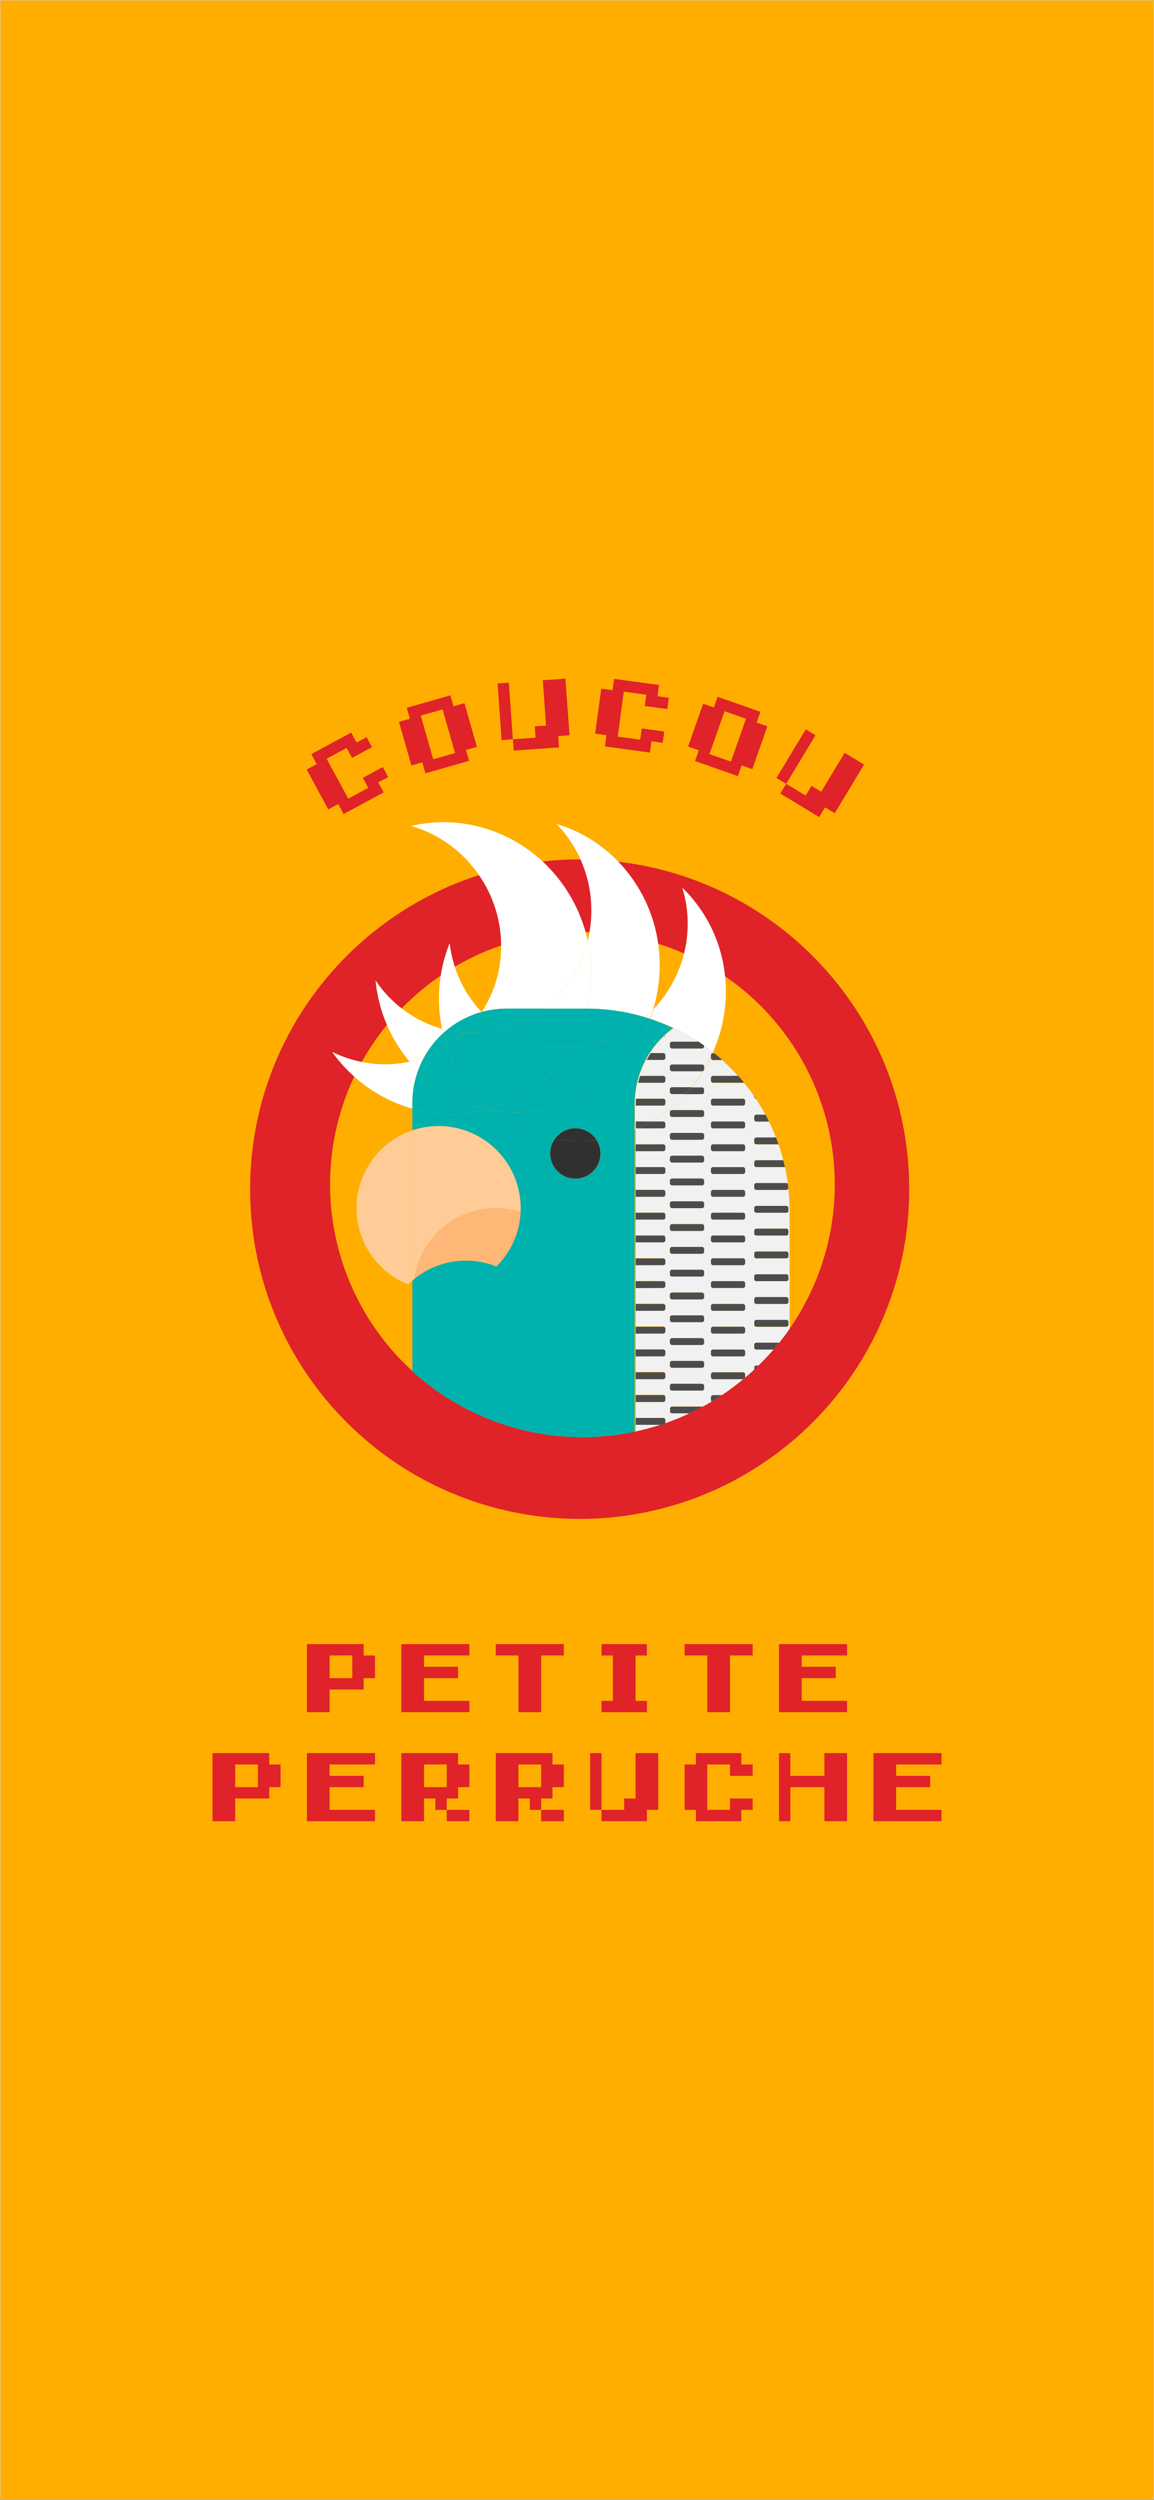 <svg id="Calque_1" data-name="Calque 1" xmlns="http://www.w3.org/2000/svg" viewBox="0 0 1125 2436"><rect x="0" y="0" width="1125" height="2436" fill="#808080" stroke="none"/><defs><style>.cls-1{fill:#ffae00;stroke:#fff;stroke-miterlimit:10;stroke-width:0.25px;}.cls-2{fill:#f1f1f1;}.cls-3{fill:#4c4c4c;}.cls-4{fill:#e02229;}.cls-5{fill:none;}.cls-6{fill:#fff;}.cls-7{fill:#00b2ae;}.cls-8{fill:#ffcc97;}.cls-9{fill:#2db17e;}.cls-10{fill:#ffb777;}.cls-11{fill:#303030;}</style></defs><title>Plan de travail 1</title><rect class="cls-1" x="0.32" y="0.32" width="1124.36" height="2435.01"/><g id="LOGO"><path class="cls-2" d="M643.89,1388.24a243,243,0,0,1-24.14,6.52v-6.52Z"/><path class="cls-2" d="M662.81,1532.67h0l.37.42Q663,1532.88,662.81,1532.67Z"/><path class="cls-2" d="M629.08,1474.24c-.08-.22-.16-.43-.23-.64h0C628.93,1473.81,629,1474,629.08,1474.24Z"/><path class="cls-2" d="M663.17,1533.09l-.37-.42h0Q663,1532.88,663.17,1533.09Z"/><path class="cls-3" d="M685,1370.6q-6.37,3.45-13,6.53H655.13a2.05,2.05,0,0,1-2-2.05v-2.55a2.05,2.05,0,0,1,2-2.06h29.23A1.8,1.8,0,0,1,685,1370.6Z"/><path class="cls-4" d="M323.8,1024.91a146.07,146.07,0,0,0,21.51,24q3.45-7.26,7.33-14.23A119,119,0,0,1,323.8,1024.91Zm42.29-69.58a146,146,0,0,0,11.12,43.23q6.8-8.34,14.32-16A117.84,117.84,0,0,1,366.09,955.33ZM438.36,919a146.38,146.38,0,0,0-8.69,31.58q6.69-4.53,13.69-8.64A117,117,0,0,1,438.36,919Zm268.46,32.27A139.48,139.48,0,0,0,665.22,865a120,120,0,0,1,1.35,63.88A246,246,0,0,1,706.82,951.24ZM565.88,837.39h-.79a322.8,322.8,0,0,0-36.06,2h0a319.93,319.93,0,0,0-62,13.26q2.82,4.08,5.33,8.46a121.74,121.74,0,0,1,16.28,60.09,246.23,246.23,0,0,1,79.16-13c1.06,0,2.11,0,3.17,0h0c1.24,0,2.46,0,3.7.09a244.79,244.79,0,0,1,67,11.17,144.45,144.45,0,0,0-38.89-79.9A328.84,328.84,0,0,0,565.88,837.39Z"/><path class="cls-5" d="M744.91,1083.66l1.22,2.23Z"/><path class="cls-5" d="M737.68,1071.73c.3.46.61.91.91,1.38C738.29,1072.64,738,1072.19,737.68,1071.73Z"/><path class="cls-5" d="M741.78,1078.24c.37.63.74,1.26,1.1,1.89C742.52,1079.5,742.15,1078.87,741.78,1078.24Z"/><path class="cls-5" d="M751,1095.6c.25.52.51,1,.75,1.56C751.55,1096.64,751.29,1096.12,751,1095.6Z"/><path class="cls-5" d="M754.23,1102.7c.3.71.59,1.44.89,2.16C754.82,1104.14,754.53,1103.41,754.23,1102.7Z"/><path class="cls-5" d="M767.47,1149.49c.06.41.13.81.19,1.21C767.6,1150.3,767.53,1149.9,767.47,1149.49Z"/><path class="cls-5" d="M761.1,1121.61c.15.49.32,1,.47,1.47C761.42,1122.59,761.25,1122.1,761.1,1121.61Z"/><path class="cls-5" d="M666.57,928.85a121.8,121.8,0,0,1-10.15,26.71,123.16,123.16,0,0,1-19.61,27.67,147.64,147.64,0,0,0,6.27-42.7,150.66,150.66,0,0,0-1.49-21.06A245.06,245.06,0,0,1,666.57,928.85Z"/><path class="cls-5" d="M726.19,1055.94l1.14,1.45Z"/><path class="cls-5" d="M769.73,1294.75v-116c0-2-.06-4.07-.13-6.11,0-.78-.07-1.54-.09-2.32q-.1-2.17-.24-4.35c-.06-.85-.13-1.68-.18-2.51-.12-1.46-.27-2.89-.41-4.34,0-.25,0-.5-.07-.74s0-.5-.05-.75-.07-.51-.11-.78c-.23-2.07-.49-4.14-.79-6.19-.06-.41-.13-.8-.2-1.21q-.39-2.67-.87-5.32c-.16-.78-.3-1.56-.46-2.36-.26-1.34-.53-2.69-.81-4a6.18,6.18,0,0,1-.12-.62c-.15-.63-.29-1.25-.43-1.87-.32-1.35-.64-2.69-1-4-.07-.25-.13-.51-.2-.78-.12-.49-.25-1-.37-1.49q-.79-3-1.66-5.93c-.14-.49-.32-1-.46-1.47-.48-1.54-1-3.06-1.47-4.58-.23-.69-.48-1.38-.71-2.07a2.74,2.74,0,0,0-.11-.28c-.42-1.24-.85-2.46-1.31-3.69-.3-.79-.6-1.61-.92-2.42,0-.09-.07-.18-.1-.28-.45-1.15-.91-2.29-1.37-3.42-.3-.73-.58-1.45-.9-2.18q-1.17-2.79-2.42-5.52c-.25-.53-.52-1-.76-1.58-.45-.95-.91-1.89-1.39-2.85-.19-.4-.38-.83-.58-1.23-.37-.75-.76-1.47-1.13-2.22-.57-1.08-1.14-2.16-1.72-3.22a1,1,0,0,0-.09-.18l-1.22-2.23c-.65-1.18-1.34-2.35-2-3.52q-.55-1-1.11-1.89-1.57-2.61-3.19-5.14c-.3-.47-.62-.92-.92-1.38-.42-.65-.83-1.29-1.26-1.93l-.37-.51-.21-.32-.53-.78h0c-.07-.09-.12-.18-.2-.27-.42-.64-.88-1.27-1.32-1.91-.78-1.1-1.56-2.18-2.36-3.26-.46-.64-.94-1.26-1.4-1.87-.88-1.17-1.78-2.34-2.69-3.47-.39-.5-.76-1-1.15-1.46s-.63-.79-1-1.18c-1-1.21-2-2.39-3-3.56l-.85-1c-1.1-1.26-2.2-2.48-3.31-3.7-.46-.52-.94-1-1.4-1.51-1-1.06-2-2.12-3-3.15-.46-.48-.94-1-1.4-1.43-1.18-1.19-2.37-2.34-3.57-3.49l-.92-.87c-.61-.56-1.21-1.11-1.81-1.68l-.53-.49c-.21-.18-.44-.38-.66-.59a7.09,7.09,0,0,0-.65-.58l-1.06-1c-.21-.19-.44-.37-.66-.56-1.38-1.21-2.76-2.38-4.16-3.54-.42-.36-.86-.69-1.29-1-.64-.51-1.26-1-1.89-1.54a145.07,145.07,0,0,0,11.77-73.85,246.09,246.09,0,0,1,62.91,343.51Z"/><path class="cls-5" d="M769.72,1178.78c0,.18,0,.35,0,.52v115.45h0V1179.3C769.73,1179.13,769.72,1179,769.72,1178.78Z"/><path class="cls-5" d="M716.68,1045l1.39,1.49Z"/><path class="cls-5" d="M730,1060.86c.47.62.94,1.25,1.4,1.88C731,1062.11,730.49,1061.48,730,1060.86Z"/><path class="cls-5" d="M733.77,1066l1.34,1.9Z"/><path class="cls-5" d="M399.3,1034.42a113.92,113.92,0,0,1-46.66.27,246.85,246.85,0,0,1,24.57-36.13A143.58,143.58,0,0,0,399.3,1034.42Z"/><path class="cls-5" d="M347.58,1177.16a80,80,0,0,0,50.34,74.29c1.31-1.29,2.69-2.53,4.09-3.73v88.36a246.25,246.25,0,0,1-56.7-287.16,143.67,143.67,0,0,0,56.7,31.29v21.17A80,80,0,0,0,347.58,1177.16Z"/><path class="cls-5" d="M430.91,1002.38a113,113,0,0,1-39.38-19.84,246.1,246.1,0,0,1,38.14-32A144,144,0,0,0,430.91,1002.38Z"/><path class="cls-5" d="M488.58,921.2A117.58,117.58,0,0,1,469.66,986h0l-.12,0a114.37,114.37,0,0,1-26.16-44.12A244.72,244.72,0,0,1,488.58,921.2Z"/><path class="cls-5" d="M619.75,1100.32v294.44c-.37.09-.73.18-1.1.25V1100.8Z"/><path class="cls-5" d="M769.08,1163.49c.07.84.13,1.67.19,2.52C769.21,1165.16,769.15,1164.33,769.08,1163.49Z"/><path class="cls-5" d="M768.69,1159.17c-.05-.5-.09-1-.14-1.49,0,0,0,0,0,0Z"/><path class="cls-5" d="M765.32,1137.79c-.05-.21-.08-.41-.13-.62h0C765.22,1137.38,765.27,1137.58,765.32,1137.79Z"/><path class="cls-5" d="M769.51,1170.36c0,.78.07,1.55.1,2.33C769.58,1171.91,769.54,1171.14,769.51,1170.36Z"/><path class="cls-5" d="M759.64,1117c-.23-.7-.47-1.39-.71-2.07h0C759.17,1115.65,759.41,1116.33,759.64,1117Z"/><path class="cls-5" d="M763.61,1130.51c-.13-.5-.25-1-.38-1.5.13.5.24,1,.37,1.5Z"/><path class="cls-5" d="M766.13,1141.81c.16.79.31,1.57.46,2.36C766.44,1143.38,766.29,1142.6,766.13,1141.81Z"/><path class="cls-5" d="M707.76,1036.08c.31.28.61.58.91.87C708.37,1036.66,708.07,1036.36,707.76,1036.08Z"/><path class="cls-5" d="M712.24,1040.43l1.41,1.43Z"/><path class="cls-4" d="M886.36,1158.66a320.65,320.65,0,0,1-116.63,247.68c-5.47,4.53-11.1,8.85-16.87,13-3.17,2.28-6.37,4.49-9.63,6.67a320.42,320.42,0,0,1-38.84,22.21c-3.7,1.79-7.43,3.47-11.22,5.12q-7.27,3.18-14.74,6-9.64,3.63-19.55,6.66-8,2.43-16.19,4.44c-4.59,1.13-9.19,2.21-13.83,3.15h0l-1,.21a322.26,322.26,0,0,1-224.73-37.65c-95.27-55.74-159.28-159.15-159.28-277.5,0-143.22,93.71-264.54,223.16-306q2.82,4.08,5.33,8.46a121.74,121.74,0,0,1,16.28,60.09,244.72,244.72,0,0,0-45.22,20.71,117,117,0,0,1-5-22.94,146.38,146.38,0,0,0-8.69,31.58,246.1,246.1,0,0,0-38.14,32,117.84,117.84,0,0,1-25.44-27.21,146,146,0,0,0,11.12,43.23,246.85,246.85,0,0,0-24.57,36.13,119,119,0,0,1-28.84-9.78,146.07,146.07,0,0,0,21.51,24A246.24,246.24,0,0,0,618.65,1395c.37-.07.73-.16,1.1-.25a243,243,0,0,0,24.14-6.52h2.69a2,2,0,0,0,1.95-1.55,240.68,240.68,0,0,0,23.47-9.56q6.62-3.08,13-6.53c3-1.63,5.94-3.33,8.86-5.07,3.31-2,6.59-4,9.79-6.17a243.25,243.25,0,0,0,21-15.62,2,2,0,0,0,1.63-1.36c3.08-2.58,6.09-5.26,9-8,1.38-1.29,2.74-2.6,4.11-3.93,5.09-5,10-10.16,14.63-15.54,1.9-2.2,3.76-4.41,5.56-6.68,3.52-4.37,6.91-8.88,10.13-13.5a246.09,246.09,0,0,0-62.91-343.51A139.48,139.48,0,0,0,665.22,865a120,120,0,0,1,1.35,63.88,245.06,245.06,0,0,0-25-9.38,144.45,144.45,0,0,0-38.89-79.9C762.42,858.19,886.36,994,886.36,1158.66Z"/><path class="cls-6" d="M431.9,1006.81a92.42,92.42,0,0,0-18.58,23.61,109.17,109.17,0,0,1-14,4,143.58,143.58,0,0,1-22.09-35.86,146,146,0,0,1-11.12-43.23,117.84,117.84,0,0,0,25.44,27.21,113,113,0,0,0,39.38,19.84C431.21,1003.87,431.55,1005.34,431.9,1006.81Z"/><path class="cls-6" d="M643.08,940.53a147.64,147.64,0,0,1-6.27,42.7c-2.6,2.74-5.31,5.36-8.12,7.82A194.46,194.46,0,0,0,599,984.61a196.57,196.57,0,0,0-27-1.86h-.34A144.35,144.35,0,0,0,573,916.37c.65-2.65,1.22-5.34,1.68-8.07a123.81,123.81,0,0,0,1.8-21.08,121.76,121.76,0,0,0-10.55-49.83,119.57,119.57,0,0,0-23.42-34.61,137.86,137.86,0,0,1,60.24,36.79,144.45,144.45,0,0,1,38.89,79.9A150.66,150.66,0,0,1,643.08,940.53Z"/><path class="cls-6" d="M407.48,1043.34a91.5,91.5,0,0,0-5.47,31.28v5.59a143.67,143.67,0,0,1-56.7-31.29,146.07,146.07,0,0,1-21.51-24,119,119,0,0,0,28.84,9.78,113.92,113.92,0,0,0,46.66-.27Q403.2,1039.07,407.48,1043.34Z"/><path class="cls-6" d="M573,916.37A119.59,119.59,0,0,1,530,982.75H493.88A91.33,91.33,0,0,0,469.66,986a117.58,117.58,0,0,0,18.92-64.79,121.74,121.74,0,0,0-16.28-60.09q-2.52-4.38-5.33-8.46A120.44,120.44,0,0,0,400.8,804.8C445.92,794,494.23,807.16,529,839.39h0a148.41,148.41,0,0,1,41.88,68.82h0C571.69,910.92,572.36,913.65,573,916.37Z"/><path class="cls-6" d="M530,982.75h41.7A144.35,144.35,0,0,0,573,916.37,119.59,119.59,0,0,1,530,982.75Z"/><path class="cls-6" d="M399.3,1034.42q3.9,4.65,8.18,8.92a89.52,89.52,0,0,1,5.84-12.92A109.17,109.17,0,0,1,399.3,1034.42Z"/><path class="cls-6" d="M695.05,1025.09c-.6-.48-1.22-.94-1.83-1.4l-1.48-1.15q-1.89-1.41-3.81-2.79l-1.38-1a1.1,1.1,0,0,1-.14-.09c-1.63-1.15-3.28-2.29-5-3.38-.14-.11-.3-.2-.44-.3l-1.1-.69c-1.22-.8-2.46-1.6-3.7-2.36-.74-.46-1.5-.92-2.26-1.36-1.05-.64-2.11-1.26-3.17-1.86-.78-.46-1.56-.9-2.36-1.33l-3.39-1.86-2.13-1.11c-1.84-.94-3.7-1.88-5.57-2.76a91,91,0,0,0-8,6.56l-.83.8c-.25.23-.5.48-.73.71-.39.37-.78.74-1.15,1.11s-.56.55-.83.84c-1,1-2,2.09-3,3.16L641,1017c-.6.71-1.18,1.43-1.75,2.18s-1.15,1.48-1.7,2.24-1.19,1.63-1.75,2.45-.94,1.4-1.4,2.1l-.41.64c-.58.92-1.15,1.86-1.7,2.8-.26.42-.51.86-.76,1.31a8,8,0,0,0-.48.85c-.21.4-.44.81-.65,1.22l-.48.92-.48.94c-.17.33-.33.67-.49,1l-.69,1.43a2.6,2.6,0,0,0-.2.41c-.44,1-.87,1.91-1.27,2.88a.07.07,0,0,1,0,.07c-.48,1.15-.94,2.32-1.36,3.51-.36.95-.71,1.93-1,2.92,0,0,0,.05,0,.09s-.13.35-.18.55-.18.54-.27.83a1.33,1.33,0,0,1,0,.19c-.12.37-.23.75-.34,1.13s-.21.75-.31,1.12c0,0,0,0,0,.09l-.16.55c0,.07,0,.16,0,.23h0c-.18.62-.34,1.22-.48,1.84s-.33,1.38-.47,2.07c-.13.5-.24,1-.34,1.49s-.21,1-.3,1.54-.21,1.11-.3,1.68-.23,1.34-.32,2a2.54,2.54,0,0,0-.07.47c0,.32-.09.62-.13.92s-.08.64-.1.94c0,.06,0,.09,0,.13-.12.83-.21,1.68-.27,2.53,0,.35-.08.69-.1,1v.25c0,.21,0,.44-.06.67s0,.43,0,.66,0,.42,0,.65a3.13,3.13,0,0,0,0,.43c-.09,1.57-.12,3.17-.12,4.78v24.6l-1.1.48v-25.08a91.68,91.68,0,0,1,37.56-74.08,195.49,195.49,0,0,0-22.59-9q1.75-4.62,3.19-9.38a123.16,123.16,0,0,0,19.61-27.67,121.8,121.8,0,0,0,10.15-26.71A120,120,0,0,0,665.22,865a139.48,139.48,0,0,1,41.6,86.27A145.07,145.07,0,0,1,695.05,1025.09Z"/><path class="cls-6" d="M681,1015c-.36-.24-.74-.46-1.11-.7.37.23.74.46,1.1.7Z"/><path class="cls-6" d="M662.91,1004.41c.71.36,1.41.74,2.11,1.11C664.31,1005.15,663.62,1004.77,662.91,1004.41Z"/><path class="cls-6" d="M668.43,1007.37c.79.43,1.57.88,2.35,1.33C670,1008.25,669.22,1007.8,668.43,1007.37Z"/><path class="cls-6" d="M686.55,1018.74l1.38,1Z"/><path class="cls-6" d="M691.73,1022.55l1.5,1.14Z"/><path class="cls-6" d="M657.32,1001.64a91,91,0,0,0-8,6.57,91.46,91.46,0,0,1,8-6.57Z"/><path class="cls-6" d="M674,1010.56l2.25,1.36Z"/><path class="cls-6" d="M469.52,986a91.28,91.28,0,0,0-33.9,17.55c-1.57-.35-3.15-.76-4.71-1.2a144,144,0,0,1-1.24-51.83A146.38,146.38,0,0,1,438.36,919a117,117,0,0,0,5,22.94A114.37,114.37,0,0,0,469.52,986Z"/><path class="cls-6" d="M636.81,983.23c-2.6,2.74-5.31,5.36-8.12,7.82,1.66.5,3.31,1,4.93,1.56Q635.38,988,636.81,983.23Z"/><path class="cls-6" d="M430.91,1002.38c.3,1.49.64,3,1,4.43q1.82-1.68,3.72-3.23C434.05,1003.23,432.47,1002.82,430.91,1002.38Z"/><polygon class="cls-7" points="469.64 985.99 469.52 986.02 469.57 986.1 469.64 985.99"/><path class="cls-7" d="M618.65,1100.8V1395A246.55,246.55,0,0,1,402,1336.08v-88.36c.62-.55,1.25-1.1,1.89-1.61a79.89,79.89,0,0,1,80-12.15,75.53,75.53,0,0,0,5.39-5.91,79.58,79.58,0,0,0,18.19-47.1c.06-1.26.09-2.52.09-3.79A80,80,0,0,0,402,1101.38v-21.17a137.48,137.48,0,0,0,73.72.6c.85.2,1.7.38,2.57.54A135.63,135.63,0,0,0,540.77,1110a24.44,24.44,0,1,0,40.78.86h0A140.74,140.74,0,0,0,618.65,1100.8Z"/><path class="cls-7" d="M435.6,1019.55q-2.14-6.27-3.7-12.74a92.42,92.42,0,0,0-18.58,23.61,111.93,111.93,0,0,0,18.16-8.37C432.88,1021.25,434.26,1020.42,435.6,1019.55Z"/><path class="cls-7" d="M628.69,991.05A194.46,194.46,0,0,0,599,984.61a196.57,196.57,0,0,0-27-1.86h-.34a139.82,139.82,0,0,1-16,37.88A118.45,118.45,0,0,0,628.69,991.05Z"/><path class="cls-7" d="M475.73,1080.81c.85.2,1.7.38,2.57.54l-1.12-.93C476.71,1080.57,476.21,1080.69,475.73,1080.81Z"/><path class="cls-7" d="M469.57,986.1a111.88,111.88,0,0,0,20.15,16.62,113.83,113.83,0,0,0,40.32-20H493.88A91.33,91.33,0,0,0,469.66,986h0Z"/><path class="cls-7" d="M402,1074.62v5.59a137.48,137.48,0,0,0,73.72.6,136.94,136.94,0,0,1-68.25-37.47A91.5,91.5,0,0,0,402,1074.62Z"/><path class="cls-7" d="M498.9,1008.06a112.19,112.19,0,0,0,56.89,12.57,139.82,139.82,0,0,0,16-37.88H530a113.83,113.83,0,0,1-40.32,20C492.67,1004.63,495.73,1006.42,498.9,1008.06Z"/><path class="cls-7" d="M435.6,1019.55c-1.34.87-2.72,1.7-4.12,2.5a111.93,111.93,0,0,1-18.16,8.37,89.52,89.52,0,0,0-5.84,12.92,136.94,136.94,0,0,0,68.25,37.47c.48-.12,1-.24,1.45-.39A137,137,0,0,1,435.6,1019.55Z"/><path class="cls-7" d="M469.57,986.1l-.05-.07a91.28,91.28,0,0,0-33.9,17.55,109.51,109.51,0,0,0,17.21,2.57A110.85,110.85,0,0,0,469.57,986.1Z"/><path class="cls-7" d="M504.21,1083.84a135,135,0,0,1-25.91-2.49A135.63,135.63,0,0,0,540.77,1110h0a24.39,24.39,0,0,1,40.77.87h0a140.74,140.74,0,0,0,37.08-10v-25.08a91.68,91.68,0,0,1,37.56-74.08,195.49,195.49,0,0,0-22.59-9C613.45,1046,563.1,1083.84,504.21,1083.84Z"/><path class="cls-7" d="M452.83,1006.15a109.51,109.51,0,0,1-17.21-2.57q-1.9,1.54-3.72,3.23,1.55,6.48,3.7,12.74A109.94,109.94,0,0,0,452.83,1006.15Z"/><path class="cls-7" d="M507.59,1067.59a135.39,135.39,0,0,1-30.41,12.83l1.12.93a135,135,0,0,0,25.91,2.49c58.89,0,109.24-37.83,129.41-91.23-1.62-.55-3.27-1.06-4.93-1.56a118.45,118.45,0,0,1-72.9,29.58A134.89,134.89,0,0,1,507.59,1067.59Z"/><path class="cls-7" d="M460.9,1006.45a112.4,112.4,0,0,0,28.82-3.73,111.88,111.88,0,0,1-20.15-16.62,110.85,110.85,0,0,1-16.74,20C455.5,1006.36,458.19,1006.45,460.9,1006.45Z"/><path class="cls-7" d="M452.83,1006.15a109.94,109.94,0,0,1-17.23,13.4,137,137,0,0,0,41.58,60.87,135.47,135.47,0,0,0,78.61-59.79,112.19,112.19,0,0,1-56.89-12.57c-3.17-1.64-6.23-3.43-9.18-5.34a112.4,112.4,0,0,1-28.82,3.73C458.19,1006.45,455.5,1006.36,452.83,1006.15Z"/><path class="cls-8" d="M347.58,1177.17a80,80,0,0,0,50.34,74.29c1.31-1.31,2.69-2.54,4.09-3.75V1101.38A80,80,0,0,0,347.58,1177.17Z"/><path class="cls-8" d="M403.9,1246.1a80,80,0,0,1,79.21-68.93,80.3,80.3,0,0,1,18.8,2.23c1.87.46,3.72,1,5.54,1.55.06-1.25.1-2.51.1-3.78A80,80,0,0,0,402,1101.38v146.33C402.64,1247.17,403.26,1246.62,403.9,1246.1Z"/><path class="cls-9" d="M403.9,1246.1a79.39,79.39,0,0,1,9.45-28,79.39,79.39,0,0,0-9.45,28,79.94,79.94,0,0,1,80-12.13h0a79.94,79.94,0,0,0-80,12.13Z"/><path class="cls-9" d="M507.45,1181a79.62,79.62,0,0,1-18.2,47.11,79.62,79.62,0,0,0,18.2-47.11c-1.82-.58-3.67-1.09-5.54-1.55C503.78,1179.86,505.63,1180.37,507.45,1181Z"/><path class="cls-10" d="M483.87,1234c1.89-1.88,3.68-3.86,5.38-5.91-1.7,2-3.49,4-5.38,5.91Z"/><path class="cls-10" d="M483.11,1177.17a80.3,80.3,0,0,1,18.8,2.23,80,80,0,0,0-88.56,38.65A79.93,79.93,0,0,1,483.11,1177.17Z"/><path class="cls-10" d="M501.91,1179.4a80,80,0,0,0-88.56,38.65,79.39,79.39,0,0,0-9.45,28,79.94,79.94,0,0,1,80-12.13c1.89-1.88,3.68-3.86,5.38-5.91a79.62,79.62,0,0,0,18.2-47.11C505.63,1180.37,503.78,1179.86,501.91,1179.4Z"/><path class="cls-11" d="M540.77,1110a24.44,24.44,0,1,0,40.77.87A135.41,135.41,0,0,1,540.77,1110Z"/><path class="cls-11" d="M560.88,1099.4A24.4,24.4,0,0,0,540.77,1110a135.41,135.41,0,0,0,40.77.87A24.4,24.4,0,0,0,560.88,1099.4Z"/><path class="cls-2" d="M742.88,1080.13c.69,1.17,1.37,2.35,2,3.53C744.25,1082.48,743.57,1081.3,742.88,1080.13Z"/><path class="cls-2" d="M713.65,1041.86c1,1.05,2,2.1,3,3.17C715.68,1044,714.67,1042.91,713.65,1041.86Z"/><path class="cls-2" d="M708.67,1037q1.82,1.72,3.57,3.48Q710.49,1038.68,708.67,1037Z"/><path class="cls-2" d="M727.33,1057.39c.91,1.15,1.81,2.3,2.69,3.47C729.14,1059.69,728.24,1058.54,727.33,1057.39Z"/><path class="cls-2" d="M769.6,1172.68c0-.78-.07-1.54-.09-2.32q-.1-2.17-.24-4.35c-.06-.85-.13-1.68-.18-2.51-.12-1.46-.27-2.89-.41-4.34,0-.25,0-.5-.07-.74s-.05-.47-.07-.7a2,2,0,0,1-2,1.67H737.35a2.05,2.05,0,0,1-2.05-2.05v-2.55a2.05,2.05,0,0,1,2.05-2.06h29.21a2,2,0,0,1,1.43.59c-.1-.87-.21-1.76-.33-2.62-.06-.41-.13-.8-.2-1.21q-.39-2.67-.87-5.32c-.16-.78-.3-1.56-.46-2.36-.26-1.34-.53-2.69-.81-4-.05-.21-.09-.4-.14-.62H737.35a2.05,2.05,0,0,1-2.05-2.05v-2.57a2.07,2.07,0,0,1,2.05-2H763.6c-.12-.49-.25-1-.37-1.49q-.79-3-1.66-5.93c-.14-.49-.32-1-.46-1.47-.48-1.54-1-3.06-1.47-4.58-.23-.69-.48-1.38-.71-2.07H737.35a2.05,2.05,0,0,1-2.05-2v-2.57a2.05,2.05,0,0,1,2.05-2h19.14c-.45-1.15-.91-2.29-1.37-3.42-.3-.73-.58-1.45-.9-2.18q-1.17-2.79-2.42-5.52c-.25-.53-.52-1-.76-1.58-.45-.95-.91-1.89-1.39-2.85h-12.3a2.06,2.06,0,0,1-2.05-2.07v-2.55a2.05,2.05,0,0,1,2.05-2h8.87a1,1,0,0,0-.09-.18l-1.22-2.23c-.65-1.18-1.34-2.35-2-3.52q-.55-1-1.11-1.89-1.57-2.61-3.19-5.14c-.3-.47-.62-.92-.92-1.38s-.58-.88-.88-1.32a2,2,0,0,1-1.49-2v-.28c-.07-.09-.12-.18-.2-.27-.42-.64-.88-1.27-1.32-1.91-.78-1.1-1.56-2.18-2.36-3.26-.46-.64-.94-1.26-1.4-1.87-.88-1.17-1.78-2.34-2.69-3.47-.39-.5-.76-1-1.15-1.46s-.63-.79-1-1.18a2.1,2.1,0,0,1-.87.21h-29.2a2.07,2.07,0,0,1-2.06-2v-2.57a2.05,2.05,0,0,1,2.06-2h24.51c-.51-.59-1-1.19-1.57-1.77s-.94-1-1.4-1.51c-1-1.06-2-2.12-3-3.15-.46-.48-.94-1-1.4-1.43-1.18-1.19-2.37-2.34-3.57-3.49l-.92-.87c-.61-.56-1.21-1.11-1.81-1.68l-.53-.49c-.21-.18-.44-.38-.66-.59a7.09,7.09,0,0,0-.65-.58h-9a2.06,2.06,0,0,1-2.06-2.06v-1.29q-1,2.13-2.12,4.23c-1.44,2.76-3,5.44-4.55,8.06v.12a2,2,0,0,1-1.19,1.84,147.67,147.67,0,0,1-11.29,15.77h10.43a2.05,2.05,0,0,1,2,2.06V1064a2.05,2.05,0,0,1-2,2H668.09a144.5,144.5,0,0,1-33.37,26.67h11.86a2.05,2.05,0,0,1,2,2.06v2.55a2.05,2.05,0,0,1-2,2.05H621.75l-2,.92V1115h26.83a2.05,2.05,0,0,1,2,2v2.55a2.05,2.05,0,0,1-2,2H619.75v15.56h26.83a2.05,2.05,0,0,1,2,2.06v2.55a2.07,2.07,0,0,1-2,2.07H619.75v15.54h26.83a2.05,2.05,0,0,1,2,2V1164a2.05,2.05,0,0,1-2,2H619.75v15.54h26.83a2.07,2.07,0,0,1,2,2.06v2.56a2.05,2.05,0,0,1-2,2.06H619.75v15.56h26.83a2.05,2.05,0,0,1,2,2.05v2.55a2.05,2.05,0,0,1-2,2H619.75v15.56h26.83a2.05,2.05,0,0,1,2,2v2.55a2.05,2.05,0,0,1-2,2.06H619.75v15.56h26.83a2.05,2.05,0,0,1,2,2v2.57a2.07,2.07,0,0,1-2,2H619.75v15.54h26.83a2.07,2.07,0,0,1,2,2v2.57a2.05,2.05,0,0,1-2,2.05H619.75v15.56h26.83a2.05,2.05,0,0,1,2,2.06v2.54a2.05,2.05,0,0,1-2,2.06H619.75v15.56h26.83a2.05,2.05,0,0,1,2,2v2.55a2.05,2.05,0,0,1-2,2H619.75v15.56h26.83a2.05,2.05,0,0,1,2,2.06v2.56a2.07,2.07,0,0,1-2,2.06H619.75v15.54h26.83a2.05,2.05,0,0,1,2,2.05V1364a2.05,2.05,0,0,1-2,2H619.75v15.54h26.83a2.07,2.07,0,0,1,2,2.07v2.55a1.65,1.65,0,0,1-.1.5,240.68,240.68,0,0,0,23.47-9.56H655.13a2.05,2.05,0,0,1-2-2.05v-2.55a2.05,2.05,0,0,1,2-2.06h29.23a1.8,1.8,0,0,1,.62.13c3-1.63,5.94-3.33,8.86-5.07a2,2,0,0,1-.76-1.55v-2.57a2.05,2.05,0,0,1,2.06-2.05h8.49a243.25,243.25,0,0,0,21-15.62,1.47,1.47,0,0,1-.3.08h-29.2a2.07,2.07,0,0,1-2.06-2.06v-2.56a2.06,2.06,0,0,1,2.06-2.06h29.2a2.06,2.06,0,0,1,2.06,2.06v2.56a1.86,1.86,0,0,1-.13.62c3.08-2.58,6.09-5.26,9-8v-1.88a2.07,2.07,0,0,1,2.05-2h2.06c5.09-5,10-10.16,14.63-15.54H737.35a2.05,2.05,0,0,1-2.05-2.06v-2.56a2.05,2.05,0,0,1,2.05-2.06H759.6c3.52-4.37,6.91-8.88,10.13-13.5v-116C769.71,1176.74,769.67,1174.72,769.6,1172.68Zm-83.19,180.18a2.05,2.05,0,0,1-2,2.05H655.13a2.05,2.05,0,0,1-2-2.05v-2.55a2.05,2.05,0,0,1,2-2h29.23a2.05,2.05,0,0,1,2,2Zm0-22.21a2.05,2.05,0,0,1-2,2H655.13a2.05,2.05,0,0,1-2-2v-2.57a2.06,2.06,0,0,1,2-2h29.23a2.06,2.06,0,0,1,2,2Zm0-22.22a2.05,2.05,0,0,1-2,2H655.13a2.05,2.05,0,0,1-2-2v-2.57a2.05,2.05,0,0,1,2-2h29.23a2.05,2.05,0,0,1,2,2Zm0-22.23a2.05,2.05,0,0,1-2,2H655.13a2.05,2.05,0,0,1-2-2v-2.55a2.05,2.05,0,0,1,2-2.05h29.23a2.05,2.05,0,0,1,2,2.05Zm0-22.22a2.05,2.05,0,0,1-2,2.06H655.13a2.05,2.05,0,0,1-2-2.06v-2.55a2.05,2.05,0,0,1,2-2h29.23a2.05,2.05,0,0,1,2,2Zm0-22.21a2.05,2.05,0,0,1-2,2H655.13a2.05,2.05,0,0,1-2-2v-2.55a2.07,2.07,0,0,1,2-2.07h29.23a2.07,2.07,0,0,1,2,2.07Zm0-22.22a2.05,2.05,0,0,1-2,2.06H655.13a2.05,2.05,0,0,1-2-2.06V1217a2.05,2.05,0,0,1,2-2.06h29.23a2.05,2.05,0,0,1,2,2.06Zm0-22.21a2.07,2.07,0,0,1-2,2.05H655.13a2.07,2.07,0,0,1-2-2.05v-2.57a2.05,2.05,0,0,1,2-2h29.23a2.05,2.05,0,0,1,2,2Zm0-22.23a2.05,2.05,0,0,1-2,2.05H655.13a2.05,2.05,0,0,1-2-2.05v-2.55a2.06,2.06,0,0,1,2-2.06h29.23a2.06,2.06,0,0,1,2,2.06Zm0-22.22a2.05,2.05,0,0,1-2,2.06H655.13a2.05,2.05,0,0,1-2-2.06v-2.55a2.05,2.05,0,0,1,2-2h29.23a2.05,2.05,0,0,1,2,2Zm0-22.21a2.05,2.05,0,0,1-2,2H655.13a2.05,2.05,0,0,1-2-2v-2.57a2.07,2.07,0,0,1,2-2h29.23a2.07,2.07,0,0,1,2,2Zm0-22.22a2.07,2.07,0,0,1-2,2.06H655.13a2.07,2.07,0,0,1-2-2.06v-2.56a2.05,2.05,0,0,1,2-2.06h29.23a2.05,2.05,0,0,1,2,2.06Zm0-22.23a2.05,2.05,0,0,1-2,2H655.13a2.05,2.05,0,0,1-2-2v-2.55a2.05,2.05,0,0,1,2-2h29.23a2.05,2.05,0,0,1,2,2Zm40,233.3a2.06,2.06,0,0,1-2.06,2h-29.2a2.05,2.05,0,0,1-2.06-2V1317a2.05,2.05,0,0,1,2.06-2h29.2a2.06,2.06,0,0,1,2.06,2Zm0-22.22a2.06,2.06,0,0,1-2.06,2.06h-29.2a2.06,2.06,0,0,1-2.06-2.06v-2.54a2.06,2.06,0,0,1,2.06-2.06h29.2a2.06,2.06,0,0,1,2.06,2.06Zm0-22.21a2.06,2.06,0,0,1-2.06,2.05h-29.2a2.05,2.05,0,0,1-2.06-2.05v-2.57a2.07,2.07,0,0,1,2.06-2h29.2a2.07,2.07,0,0,1,2.06,2Zm0-22.21a2.07,2.07,0,0,1-2.06,2h-29.2a2.07,2.07,0,0,1-2.06-2v-2.57a2.05,2.05,0,0,1,2.06-2h29.2a2.06,2.06,0,0,1,2.06,2Zm0-22.24a2.06,2.06,0,0,1-2.06,2.06h-29.2a2.06,2.06,0,0,1-2.06-2.06v-2.55a2.05,2.05,0,0,1,2.06-2h29.2a2.06,2.06,0,0,1,2.06,2Zm0-22.21a2.06,2.06,0,0,1-2.06,2h-29.2a2.05,2.05,0,0,1-2.06-2v-2.55a2.05,2.05,0,0,1,2.06-2.05h29.2a2.06,2.06,0,0,1,2.06,2.05Zm0-22.22a2.06,2.06,0,0,1-2.06,2.06h-29.2a2.06,2.06,0,0,1-2.06-2.06v-2.56a2.07,2.07,0,0,1,2.06-2.06h29.2a2.08,2.08,0,0,1,2.06,2.06Zm0-22.21a2.06,2.06,0,0,1-2.06,2h-29.2a2.05,2.05,0,0,1-2.06-2v-2.57a2.05,2.05,0,0,1,2.06-2h29.2a2.06,2.06,0,0,1,2.06,2Zm0-22.23a2.08,2.08,0,0,1-2.06,2.07h-29.2a2.07,2.07,0,0,1-2.06-2.07v-2.55a2.06,2.06,0,0,1,2.06-2.06h29.2a2.06,2.06,0,0,1,2.06,2.06Zm0-22.22a2.06,2.06,0,0,1-2.06,2h-29.2a2.05,2.05,0,0,1-2.06-2V1117a2.05,2.05,0,0,1,2.06-2h29.2a2.06,2.06,0,0,1,2.06,2Zm0-22.21a2.06,2.06,0,0,1-2.06,2.05h-29.2a2.05,2.05,0,0,1-2.06-2.05v-2.55a2.06,2.06,0,0,1,2.06-2.06h29.2a2.06,2.06,0,0,1,2.06,2.06Zm0-22.22a2.06,2.06,0,0,1-2.06,2.06h-29.2a2.06,2.06,0,0,1-2.06-2.06v-2.56a2.07,2.07,0,0,1,2.06-2.06h29.2a2.08,2.08,0,0,1,2.06,2.06Zm42.21,215.51a2.07,2.07,0,0,1-2.05,2.07H737.35a2.07,2.07,0,0,1-2.05-2.07v-2.55a2.05,2.05,0,0,1,2.05-2h29.21a2.05,2.05,0,0,1,2.05,2Zm0-22.21a2.05,2.05,0,0,1-2.05,2H737.35a2.05,2.05,0,0,1-2.05-2v-2.55a2.05,2.05,0,0,1,2.05-2.06h29.21a2.05,2.05,0,0,1,2.05,2.06Zm0-22.22a2.06,2.06,0,0,1-2.05,2.06H737.35a2.06,2.06,0,0,1-2.05-2.06v-2.55a2.05,2.05,0,0,1,2.05-2.05h29.21a2.05,2.05,0,0,1,2.05,2.05Zm0-22.21a2.05,2.05,0,0,1-2.05,2H737.35a2.05,2.05,0,0,1-2.05-2v-2.57a2.07,2.07,0,0,1,2.05-2h29.21a2.07,2.07,0,0,1,2.05,2Zm0-22.22a2.07,2.07,0,0,1-2.05,2.06H737.35a2.07,2.07,0,0,1-2.05-2.06v-2.56a2.05,2.05,0,0,1,2.05-2.06h29.21a2.05,2.05,0,0,1,2.05,2.06Zm0-22.23a2.05,2.05,0,0,1-2.05,2H737.35a2.05,2.05,0,0,1-2.05-2V1177a2.05,2.05,0,0,1,2.05-2h29.21a2.05,2.05,0,0,1,2.05,2Z"/><path class="cls-2" d="M761.57,1123.08q.87,2.94,1.66,5.93Q762.44,1126,761.57,1123.08Z"/><path class="cls-2" d="M731.42,1062.74c.8,1.08,1.58,2.16,2.35,3.26C733,1064.9,732.22,1063.82,731.42,1062.74Z"/><path class="cls-2" d="M751.79,1097.16q1.26,2.74,2.44,5.54Q753,1099.91,751.79,1097.16Z"/><path class="cls-2" d="M698.23,1027.68q2.1,1.74,4.16,3.53Q700.34,1029.43,698.23,1027.68Z"/><path class="cls-2" d="M738.59,1073.11q1.63,2.54,3.19,5.13Q740.22,1075.65,738.59,1073.11Z"/><path class="cls-2" d="M757.51,1111c.46,1.22.89,2.44,1.32,3.67C758.4,1113.44,758,1112.22,757.51,1111Z"/><path class="cls-2" d="M768.45,1156.89c-.23-2.07-.49-4.14-.79-6.19.12.87.22,1.75.33,2.62C768.15,1154.5,768.32,1155.69,768.45,1156.89Z"/><path class="cls-2" d="M759.64,1117c.51,1.51,1,3,1.46,4.58C760.63,1120.07,760.15,1118.54,759.64,1117Z"/><path class="cls-2" d="M751,1095.6c-.65-1.37-1.3-2.74-2-4.09.21.41.4.82.6,1.23C750.12,1093.69,750.59,1094.64,751,1095.6Z"/><path class="cls-2" d="M696.24,1026.08l.7.55-1.89-1.54,0,0Z"/><path class="cls-2" d="M696.24,1026.08l-1.21-1-.49,1.08a1.94,1.94,0,0,1,.59-.12Z"/><path class="cls-2" d="M756.6,1108.57c-.48-1.24-1-2.48-1.48-3.71.46,1.14.92,2.28,1.36,3.43Z"/><path class="cls-2" d="M747.93,1089.3c-.59-1.14-1.19-2.28-1.8-3.41l.09.18C746.8,1087.14,747.37,1088.22,747.93,1089.3Z"/><path class="cls-2" d="M721.38,1050.22c-1.09-1.24-2.19-2.48-3.31-3.7.54.59,1.06,1.19,1.59,1.78Z"/><path class="cls-2" d="M726.19,1055.94q-1.94-2.4-4-4.74c1,1.17,2,2.37,3,3.56C725.53,1055.16,725.87,1055.54,726.19,1055.94Z"/><path class="cls-2" d="M707.76,1036.08q-2.32-2.19-4.71-4.3l1.06,1Q706,1034.38,707.76,1036.08Z"/><path class="cls-2" d="M769.27,1166q.13,2.16.24,4.35Q769.41,1168.17,769.27,1166Z"/><polygon class="cls-2" points="619.75 1381.58 619.75 1366.03 619.75 1359.36 619.75 1343.81 619.75 1337.14 619.75 1321.59 619.75 1314.92 619.75 1299.37 619.75 1292.7 619.75 1277.15 619.75 1270.49 619.75 1254.93 619.75 1248.27 619.75 1232.71 619.75 1226.05 619.75 1210.49 619.75 1203.83 619.75 1188.28 619.75 1181.61 619.75 1166.06 619.75 1159.39 619.75 1143.84 619.75 1137.17 619.75 1121.62 619.75 1114.95 619.75 1100.32 619.75 1100.32 619.75 1394.76 619.75 1394.76 619.75 1388.24 619.75 1381.58"/><path class="cls-2" d="M763.8,1131.28c.33,1.33.66,2.67,1,4C764.46,1134,764.13,1132.61,763.8,1131.28Z"/><path class="cls-2" d="M768.69,1159.17c.14,1.43.28,2.87.39,4.32C769,1162,768.83,1160.6,768.69,1159.17Z"/><path class="cls-2" d="M769.61,1172.69c.07,2,.1,4,.11,6.09C769.71,1176.74,769.68,1174.71,769.61,1172.69Z"/><path class="cls-2" d="M765.32,1137.79q.42,2,.81,4Q765.74,1139.8,765.32,1137.79Z"/><path class="cls-2" d="M766.59,1144.17c.31,1.77.61,3.54.88,5.32C767.2,1147.71,766.9,1145.94,766.59,1144.17Z"/><path class="cls-2" d="M736.79,1070.4c.29.45.59.88.89,1.33-.85-1.28-1.7-2.56-2.57-3.83l.18.27C735.8,1068.91,736.29,1069.66,736.79,1070.4Z"/><path class="cls-2" d="M619.75,1099.4v-23.68c0-1.75.07-3.48.16-5.2a92.6,92.6,0,0,1,2.23-15.56c.52-2.25,1.1-4.48,1.78-6.66a91.5,91.5,0,0,1,6.52-15.55c1.21-2.29,2.53-4.51,3.92-6.67a92.12,92.12,0,0,1,12.72-15.65c.48-.48,1-1,1.45-1.43l.83-.79a91.56,91.56,0,0,0-29.61,67.51v24.6h0Z"/><path class="cls-2" d="M657.33,1001.64h0c1.87.89,3.73,1.82,5.58,2.77C661.06,1003.46,659.2,1002.53,657.33,1001.64Z"/><path class="cls-2" d="M687.93,1019.74c1.28.93,2.55,1.86,3.8,2.81Q689.86,1021.13,687.93,1019.74Z"/><path class="cls-2" d="M619.75,1100.32c.68-.29,1.33-.62,2-.92h-2Z"/><path class="cls-2" d="M647.08,1010.43a92.12,92.12,0,0,0-12.72,15.65h12.22a2.06,2.06,0,0,1,2.06,2.05v2.56a2.07,2.07,0,0,1-2.06,2.06H630.44a91.5,91.5,0,0,0-6.52,15.55h22.66a2.06,2.06,0,0,1,2.06,2v2.56a2.06,2.06,0,0,1-2.06,2H622.14a92.6,92.6,0,0,0-2.23,15.56h26.67a2.06,2.06,0,0,1,2.06,2v2.56a2.06,2.06,0,0,1-2.06,2H619.75v15.56h15a144.72,144.72,0,0,0,33.36-26.67h-13a2.06,2.06,0,0,1-2.06-2v-2.56a2.06,2.06,0,0,1,2.06-2h18.78a147.82,147.82,0,0,0,11.3-15.76,2.09,2.09,0,0,1-.86.2H655.14a2.06,2.06,0,0,1-2.06-2v-2.56a2.06,2.06,0,0,1,2.06-2h29.22a2.05,2.05,0,0,1,2,2v2.44c1.58-2.63,3.11-5.3,4.55-8.06q1.1-2.1,2.12-4.23v-1.26a2,2,0,0,1,1.46-1.93l.49-1.08-1.8-1.43-1.5-1.14c-1.25-.95-2.52-1.88-3.8-2.81l-1.38-1-.14-.09v.93a2.06,2.06,0,0,1-2,2.06H655.14a2.07,2.07,0,0,1-2.06-2.06V1017a2.07,2.07,0,0,1,2.06-2H681c-.36-.24-.73-.47-1.1-.7q-1.83-1.2-3.7-2.35l-2.25-1.36c-1.06-.63-2.11-1.25-3.18-1.86-.78-.45-1.56-.9-2.35-1.33-1.13-.63-2.27-1.24-3.41-1.85-.7-.37-1.4-.75-2.11-1.11-1.85-.95-3.71-1.88-5.58-2.77a91.46,91.46,0,0,0-8,6.57l-.83.79A2,2,0,0,1,647.08,1010.43Z"/><path class="cls-2" d="M676.21,1011.92q1.88,1.16,3.7,2.35Q678.08,1013.07,676.21,1011.92Z"/><path class="cls-2" d="M665,1005.52c1.14.61,2.28,1.22,3.41,1.85C667.3,1006.74,666.16,1006.13,665,1005.52Z"/><path class="cls-2" d="M686.55,1018.74c-1.68-1.18-3.38-2.35-5.09-3.48,1.67,1.1,3.32,2.24,4.95,3.39Z"/><path class="cls-2" d="M695.05,1025.09l-1.82-1.4,1.8,1.43Z"/><path class="cls-2" d="M670.78,1008.7c1.07.61,2.12,1.23,3.18,1.86C672.9,1009.93,671.85,1009.31,670.78,1008.7Z"/><rect class="cls-3" x="693.08" y="1092.74" width="33.33" height="6.67" rx="2.05"/><rect class="cls-3" x="693.08" y="1114.96" width="33.33" height="6.67" rx="2.05"/><rect class="cls-3" x="693.08" y="1137.17" width="33.33" height="6.67" rx="2.05"/><path class="cls-3" d="M696.94,1026.63l1.29,1Z"/><path class="cls-3" d="M702.39,1031.21l.66.57Z"/><path class="cls-3" d="M695.13,1026.08a1.94,1.94,0,0,0-.59.12c-.48,1.07-1,2.13-1.46,3.19v1.3a2.06,2.06,0,0,0,2,2.06h9l-1.06-1-.66-.57q-2.05-1.79-4.16-3.53l-1.29-1-.7-.55Z"/><path class="cls-3" d="M693.08,1028.13v1.26c.5-1.06,1-2.12,1.46-3.19A2,2,0,0,0,693.08,1028.13Z"/><path class="cls-3" d="M721.38,1050.22c.28.33.58.65.86,1C722,1050.87,721.66,1050.55,721.38,1050.22Z"/><path class="cls-3" d="M695.13,1048.3a2.05,2.05,0,0,0-2,2v2.56a2.05,2.05,0,0,0,2,2h29.22a1.94,1.94,0,0,0,.86-.2c-1-1.19-2-2.39-3-3.56-.28-.33-.58-.65-.86-1l-1.72-1.92Z"/><rect class="cls-3" x="693.08" y="1070.52" width="33.33" height="6.67" rx="2.05"/><rect class="cls-3" x="693.08" y="1159.39" width="33.33" height="6.67" rx="2.05"/><rect class="cls-3" x="693.08" y="1181.61" width="33.33" height="6.67" rx="2.05"/><rect class="cls-3" x="693.08" y="1203.83" width="33.33" height="6.67" rx="2.05"/><rect class="cls-3" x="693.08" y="1226.05" width="33.33" height="6.67" rx="2.05"/><rect class="cls-3" x="693.08" y="1248.27" width="33.33" height="6.67" rx="2.05"/><rect class="cls-3" x="693.08" y="1270.49" width="33.33" height="6.67" rx="2.05"/><rect class="cls-3" x="693.08" y="1292.7" width="33.33" height="6.67" rx="2.05"/><rect class="cls-3" x="693.08" y="1314.92" width="33.33" height="6.67" rx="2.05"/><path class="cls-3" d="M726.27,1342.38a2,2,0,0,1-1.63,1.36C725.19,1343.3,725.74,1342.84,726.27,1342.38Z"/><path class="cls-3" d="M726.4,1341.75v-2.55a2.06,2.06,0,0,0-2-2.06H695.13a2.06,2.06,0,0,0-2,2.06v2.55a2.06,2.06,0,0,0,2,2.06h29.22c.1,0,.19,0,.29-.06l1.64-1.37A2.2,2.2,0,0,0,726.4,1341.75Z"/><path class="cls-3" d="M703.63,1359.36c-3.2,2.14-6.48,4.19-9.79,6.17a2,2,0,0,1-.76-1.55v-2.57a2.05,2.05,0,0,1,2.06-2.05Z"/><path class="cls-3" d="M756.6,1108.57c.31.81.61,1.62.91,2.43C757.21,1110.19,756.91,1109.38,756.6,1108.57Z"/><path class="cls-3" d="M758.93,1115c0-.1-.07-.19-.1-.29,0,.1.07.19.1.29Z"/><path class="cls-3" d="M737.35,1108.29a2.06,2.06,0,0,0-2.06,2v2.56a2.07,2.07,0,0,0,2.06,2.06h21.58c0-.1-.07-.19-.1-.29-.43-1.23-.86-2.45-1.32-3.67-.3-.81-.6-1.62-.91-2.43l-.12-.28Z"/><path class="cls-3" d="M763.8,1131.28c-.07-.25-.12-.51-.19-.77h0Z"/><path class="cls-3" d="M765.19,1137.17c-.14-.63-.28-1.25-.43-1.88.15.63.28,1.26.42,1.88Z"/><path class="cls-3" d="M737.35,1130.51a2.06,2.06,0,0,0-2.06,2v2.56a2.06,2.06,0,0,0,2.06,2.05h27.83c-.14-.62-.27-1.25-.42-1.88-.3-1.34-.63-2.68-1-4l-.2-.77Z"/><path class="cls-3" d="M768.55,1157.68c0-.27-.07-.53-.1-.79,0,.28.06.56.09.84C768.54,1157.71,768.55,1157.7,768.55,1157.68Z"/><path class="cls-3" d="M766.56,1152.73H737.35a2.06,2.06,0,0,0-2.06,2v2.56a2.06,2.06,0,0,0,2.06,2.05h29.21a2,2,0,0,0,2-1.66c0-.28,0-.56-.09-.84-.13-1.2-.3-2.39-.46-3.57A2,2,0,0,0,766.56,1152.73Z"/><path class="cls-3" d="M735.29,1068.46a2,2,0,0,0,1.5,1.94c-.5-.74-1-1.49-1.5-2.23Z"/><path class="cls-3" d="M747.93,1089.3c.38.73.76,1.47,1.13,2.21C748.69,1090.77,748.31,1090,747.93,1089.3Z"/><path class="cls-3" d="M737.35,1086.07a2.06,2.06,0,0,0-2.06,2.06v2.55a2.07,2.07,0,0,0,2.06,2.06h12.31c-.2-.41-.39-.82-.6-1.23-.37-.74-.75-1.48-1.13-2.21-.56-1.08-1.13-2.16-1.71-3.23Z"/><path class="cls-3" d="M737.35,1174.95h29.22a2.05,2.05,0,0,1,2.05,2.05v2.56a2.05,2.05,0,0,1-2.05,2.05H737.35a2.06,2.06,0,0,1-2.06-2.06V1177A2.05,2.05,0,0,1,737.35,1174.95Z"/><path class="cls-3" d="M737.35,1197.16h29.22a2.05,2.05,0,0,1,2.05,2.05v2.56a2.05,2.05,0,0,1-2.05,2.05H737.35a2.06,2.06,0,0,1-2.06-2.06v-2.56A2.05,2.05,0,0,1,737.35,1197.16Z"/><path class="cls-3" d="M737.35,1219.38h29.22a2.05,2.05,0,0,1,2.05,2.05V1224a2.05,2.05,0,0,1-2.05,2.05H737.35a2.06,2.06,0,0,1-2.06-2.06v-2.56A2.05,2.05,0,0,1,737.35,1219.38Z"/><path class="cls-3" d="M737.35,1241.6h29.22a2.05,2.05,0,0,1,2.05,2.05v2.56a2.05,2.05,0,0,1-2.05,2.05H737.35a2.06,2.06,0,0,1-2.06-2.06v-2.56A2.05,2.05,0,0,1,737.35,1241.6Z"/><path class="cls-3" d="M737.35,1263.82h29.22a2.05,2.05,0,0,1,2.05,2.05v2.56a2.05,2.05,0,0,1-2.05,2.05H737.35a2.06,2.06,0,0,1-2.06-2.06v-2.56A2.06,2.06,0,0,1,737.35,1263.82Z"/><path class="cls-3" d="M737.35,1286h29.22a2.05,2.05,0,0,1,2.05,2.05v2.56a2.05,2.05,0,0,1-2.05,2.05H737.35a2.06,2.06,0,0,1-2.06-2.06v-2.56A2.05,2.05,0,0,1,737.35,1286Z"/><path class="cls-3" d="M759.6,1308.25c-1.8,2.27-3.66,4.48-5.56,6.68H737.35a2.05,2.05,0,0,1-2.05-2.06v-2.56a2.05,2.05,0,0,1,2.05-2.06Z"/><path class="cls-3" d="M739.41,1330.47c-1.37,1.33-2.73,2.64-4.11,3.93v-1.88a2.07,2.07,0,0,1,2.05-2Z"/><path class="cls-3" d="M655.14,1081.63h29.22a2.05,2.05,0,0,1,2.05,2.05v2.56a2.05,2.05,0,0,1-2.05,2.05H655.14a2.06,2.06,0,0,1-2.06-2.06v-2.56A2.05,2.05,0,0,1,655.14,1081.63Z"/><path class="cls-3" d="M655.14,1103.85h29.22a2.05,2.05,0,0,1,2.05,2.05v2.56a2.05,2.05,0,0,1-2.05,2.05H655.14a2.06,2.06,0,0,1-2.06-2.06v-2.56A2.05,2.05,0,0,1,655.14,1103.85Z"/><rect class="cls-3" x="653.08" y="1126.06" width="33.33" height="6.67" rx="2.05"/><path class="cls-3" d="M681.46,1015.26,681,1015h0Z"/><path class="cls-3" d="M655.14,1015a2.07,2.07,0,0,0-2.06,2v2.56a2.07,2.07,0,0,0,2.06,2.06h29.22a2.06,2.06,0,0,0,2-2.06v-.93c-1.63-1.15-3.28-2.29-4.95-3.39L681,1015Z"/><path class="cls-3" d="M686.41,1041.8v-.12c-.4.66-.79,1.32-1.19,2A2,2,0,0,0,686.41,1041.8Z"/><path class="cls-3" d="M684.36,1037.19H655.14a2.06,2.06,0,0,0-2.06,2v2.56a2.06,2.06,0,0,0,2.06,2h29.22a2.09,2.09,0,0,0,.86-.2c.4-.65.79-1.31,1.19-2v-2.44A2.05,2.05,0,0,0,684.36,1037.19Z"/><path class="cls-3" d="M684.36,1066.07a2.05,2.05,0,0,0,2-2v-2.56a2.05,2.05,0,0,0-2-2H673.92q-2.82,3.43-5.83,6.66Z"/><path class="cls-3" d="M653.08,1061.46V1064a2.06,2.06,0,0,0,2.06,2h13q3-3.22,5.83-6.66H655.14A2.06,2.06,0,0,0,653.08,1061.46Z"/><rect class="cls-3" x="653.08" y="1148.28" width="33.33" height="6.67" rx="2.05"/><rect class="cls-3" x="653.08" y="1170.5" width="33.33" height="6.67" rx="2.05"/><path class="cls-3" d="M655.14,1192.72h29.22a2.05,2.05,0,0,1,2.05,2.05v2.56a2.05,2.05,0,0,1-2.05,2.05H655.14a2.06,2.06,0,0,1-2.06-2.06v-2.56A2.05,2.05,0,0,1,655.14,1192.72Z"/><path class="cls-3" d="M655.14,1214.94h29.22a2.05,2.05,0,0,1,2.05,2.05v2.56a2.05,2.05,0,0,1-2.05,2.05H655.14a2.06,2.06,0,0,1-2.06-2.06V1217A2.05,2.05,0,0,1,655.14,1214.94Z"/><path class="cls-3" d="M655.14,1237.16h29.22a2.05,2.05,0,0,1,2.05,2.05v2.56a2.05,2.05,0,0,1-2.05,2.05H655.14a2.06,2.06,0,0,1-2.06-2.06v-2.56A2.05,2.05,0,0,1,655.14,1237.16Z"/><rect class="cls-3" x="653.08" y="1259.38" width="33.33" height="6.67" rx="2.05"/><rect class="cls-3" x="653.08" y="1281.59" width="33.33" height="6.67" rx="2.05"/><rect class="cls-3" x="653.08" y="1303.81" width="33.33" height="6.67" rx="2.05"/><path class="cls-3" d="M655.14,1326h29.22a2.05,2.05,0,0,1,2.05,2.05v2.56a2.05,2.05,0,0,1-2.05,2.05H655.14a2.06,2.06,0,0,1-2.06-2.06v-2.56A2.05,2.05,0,0,1,655.14,1326Z"/><path class="cls-3" d="M655.14,1348.25h29.22a2.05,2.05,0,0,1,2.05,2.05v2.56a2.05,2.05,0,0,1-2.05,2.05H655.14a2.06,2.06,0,0,1-2.06-2.06v-2.56A2.05,2.05,0,0,1,655.14,1348.25Z"/><path class="cls-3" d="M648.64,1052.91v-2.56a2.06,2.06,0,0,0-2.06-2H623.92c-.68,2.18-1.26,4.41-1.78,6.66h24.44A2.06,2.06,0,0,0,648.64,1052.91Z"/><path class="cls-3" d="M648.64,1075.13v-2.56a2.06,2.06,0,0,0-2.06-2H619.91c-.09,1.72-.16,3.45-.16,5.2v1.46h26.83A2.06,2.06,0,0,0,648.64,1075.13Z"/><path class="cls-3" d="M646.58,1099.4a2.06,2.06,0,0,0,2.06-2.05v-2.56a2.06,2.06,0,0,0-2.06-2H634.73a141.82,141.82,0,0,1-13,6.66Z"/><path class="cls-3" d="M619.75,1099.4h2a141.82,141.82,0,0,0,13-6.66h-15Z"/><path class="cls-3" d="M648.53,1009c-.49.47-1,1-1.45,1.43A2,2,0,0,0,648.53,1009Z"/><path class="cls-3" d="M648.64,1030.69v-2.56a2.06,2.06,0,0,0-2.06-2.05H634.36c-1.39,2.16-2.71,4.38-3.92,6.67h16.14A2.07,2.07,0,0,0,648.64,1030.69Z"/><path class="cls-3" d="M646.58,1121.62a2.06,2.06,0,0,0,2.06-2V1117a2.06,2.06,0,0,0-2.06-2H619.75v6.66Z"/><path class="cls-3" d="M646.58,1143.84a2.07,2.07,0,0,0,2.06-2.06v-2.55a2.07,2.07,0,0,0-2.06-2.06H619.75v6.67Z"/><path class="cls-3" d="M646.58,1166.06a2.07,2.07,0,0,0,2.06-2.06v-2.55a2.07,2.07,0,0,0-2.06-2.06H619.75v6.67Z"/><path class="cls-3" d="M646.58,1188.28a2.07,2.07,0,0,0,2.06-2.06v-2.55a2.07,2.07,0,0,0-2.06-2.06H619.75v6.67Z"/><path class="cls-3" d="M646.58,1210.5a2.07,2.07,0,0,0,2.06-2.06v-2.56a2.06,2.06,0,0,0-2.06-2.05H619.75v6.67Z"/><path class="cls-3" d="M646.58,1232.71a2.06,2.06,0,0,0,2.06-2v-2.56a2.06,2.06,0,0,0-2.06-2H619.75v6.66Z"/><path class="cls-3" d="M646.58,1254.93a2.06,2.06,0,0,0,2.06-2v-2.56a2.06,2.06,0,0,0-2.06-2H619.75v6.66Z"/><path class="cls-3" d="M646.58,1277.15a2.06,2.06,0,0,0,2.06-2.05v-2.56a2.06,2.06,0,0,0-2.06-2H619.75v6.66Z"/><path class="cls-3" d="M646.58,1299.37a2.06,2.06,0,0,0,2.06-2v-2.56a2.07,2.07,0,0,0-2.06-2.06H619.75v6.67Z"/><path class="cls-3" d="M646.58,1321.59a2.07,2.07,0,0,0,2.06-2.06V1317a2.07,2.07,0,0,0-2.06-2.06H619.75v6.67Z"/><path class="cls-3" d="M646.58,1343.81a2.07,2.07,0,0,0,2.06-2.06v-2.55a2.07,2.07,0,0,0-2.06-2.06H619.75v6.67Z"/><path class="cls-3" d="M646.58,1366a2.07,2.07,0,0,0,2.06-2.06v-2.55a2.06,2.06,0,0,0-2.06-2.06H619.75V1366Z"/><path class="cls-3" d="M648.53,1386.69a2,2,0,0,1-1.95,1.55h-2.69C645.45,1387.73,647,1387.22,648.53,1386.69Z"/><path class="cls-3" d="M643.89,1388.25c1.55-.51,3.11-1,4.65-1.56a2,2,0,0,0,.1-.5v-2.56a2.06,2.06,0,0,0-2.06-2.05H619.75v6.67Z"/></g><path class="cls-4" d="M335,793.15l-5.27-9.73L320,788.68l-21-38.92,9.73-5.27-5.26-9.73,38.92-21,5.26,9.73,9.74-5.26,5.26,9.73-19.46,10.53-5.27-9.74-19.46,10.53,21.06,38.92L359,767.63l-5.27-9.73,19.47-10.53,5.26,9.73-9.73,5.26,5.26,9.73Z"/><path class="cls-4" d="M414.73,753.48l-3-10.64-10.64,3-12.15-42.55,10.64-3-3-10.64,42.55-12.15,3,10.64,10.64-3,12.15,42.55-10.64,3,3,10.64Zm28.88-19.75-12.15-42.55-21.27,6.07,12.14,42.56Z"/><path class="cls-4" d="M489,721.08l-3.95-55.18,11-.78,3.94,55.17Zm11.82,10.25-.79-11,22.07-1.58-.79-11,11-.79-3.16-44.14,22.07-1.58,4,55.17-11,.79.79,11Z"/><path class="cls-4" d="M589.7,727.31l1.48-11-11-1.48L586.14,671l11,1.48,1.48-11,43.85,5.92-1.47,11,11,1.48-1.48,11-21.93-3,1.48-11-21.93-3-5.91,43.86,21.92,3,1.48-11,21.93,3-1.48,11-11-1.47-1.48,11Z"/><path class="cls-4" d="M677.55,741.51l3.67-10.44-10.43-3.67,14.69-41.75,10.43,3.68,3.67-10.44,41.74,14.69L737.65,704l10.44,3.67L733.4,749.43,723,745.76l-3.67,10.44Zm35,.58,14.69-41.75L706.35,693l-14.69,41.74Z"/><path class="cls-4" d="M756.93,758l28.58-47.36,9.47,5.72L766.4,763.74Zm3.76,15.19,5.71-9.47,19,11.43,5.71-9.47,9.47,5.71,22.87-37.89L842.34,745l-28.58,47.36-9.47-5.71-5.72,9.47Z"/><path class="cls-4" d="M299.2,1668.28V1601.9h55.31V1613h11.07v22.12H354.51v11.07H321.32v22.12Zm44.25-33.19V1613H321.32v22.12Z"/><path class="cls-4" d="M391.24,1668.28V1601.9h66.38V1613H413.37V1624h33.19v11.06H413.37v22.13h44.25v11.06Z"/><path class="cls-4" d="M505.41,1668.28V1613H483.29V1601.9h66.38V1613H527.54v55.31Z"/><path class="cls-4" d="M586.4,1668.28v-11.06h11.06V1613H586.4V1601.9h44.25V1613H619.59v44.25h11.06v11.06Z"/><path class="cls-4" d="M689.5,1668.28V1613H667.38V1601.9h66.38V1613H711.63v55.31Z"/><path class="cls-4" d="M759.42,1668.28V1601.9H825.8V1613H781.55V1624h33.19v11.06H781.55v22.13H825.8v11.06Z"/><path class="cls-4" d="M207.15,1774.49v-66.38h55.32v11.06h11.06v22.13H262.47v11.06H229.28v22.13Zm44.26-33.19v-22.13H229.28v22.13Z"/><path class="cls-4" d="M299.2,1774.49v-66.38h66.38v11.06H321.32v11.07h33.19v11.06H321.32v22.13h44.26v11.06Z"/><path class="cls-4" d="M391.24,1774.49v-66.38h55.32v11.06h11.06v22.13H446.56v11.06H435.5v11.07H424.43v-11.07H413.37v22.13Zm44.26-33.19v-22.13H413.37v22.13Zm0,33.19v-11.06h22.12v11.06Z"/><path class="cls-4" d="M483.29,1774.49v-66.38H538.6v11.06h11.07v22.13H538.6v11.06H527.54v11.07H516.48v-11.07H505.41v22.13Zm44.25-33.19v-22.13H505.41v22.13Zm0,33.19v-11.06h22.13v11.06Z"/><path class="cls-4" d="M575.33,1763.43v-55.32H586.4v55.32Zm11.07,11.06v-11.06h22.12v-11.07h11.07v-44.25h22.12v55.32H630.65v11.06Z"/><path class="cls-4" d="M678.44,1774.49v-11.06H667.38v-44.26h11.06v-11.06h44.25v11.06h11.07v11.07H711.63v-11.07H689.5v44.26h22.13v-11.07h22.13v11.07H722.69v11.06Z"/><path class="cls-4" d="M759.42,1774.49v-66.38h11.07v22.13h33.19v-22.13H825.8v66.38H803.68V1741.3H770.49v33.19Z"/><path class="cls-4" d="M851.47,1774.49v-66.38h66.38v11.06H873.59v11.07h33.19v11.06H873.59v22.13h44.26v11.06Z"/></svg>